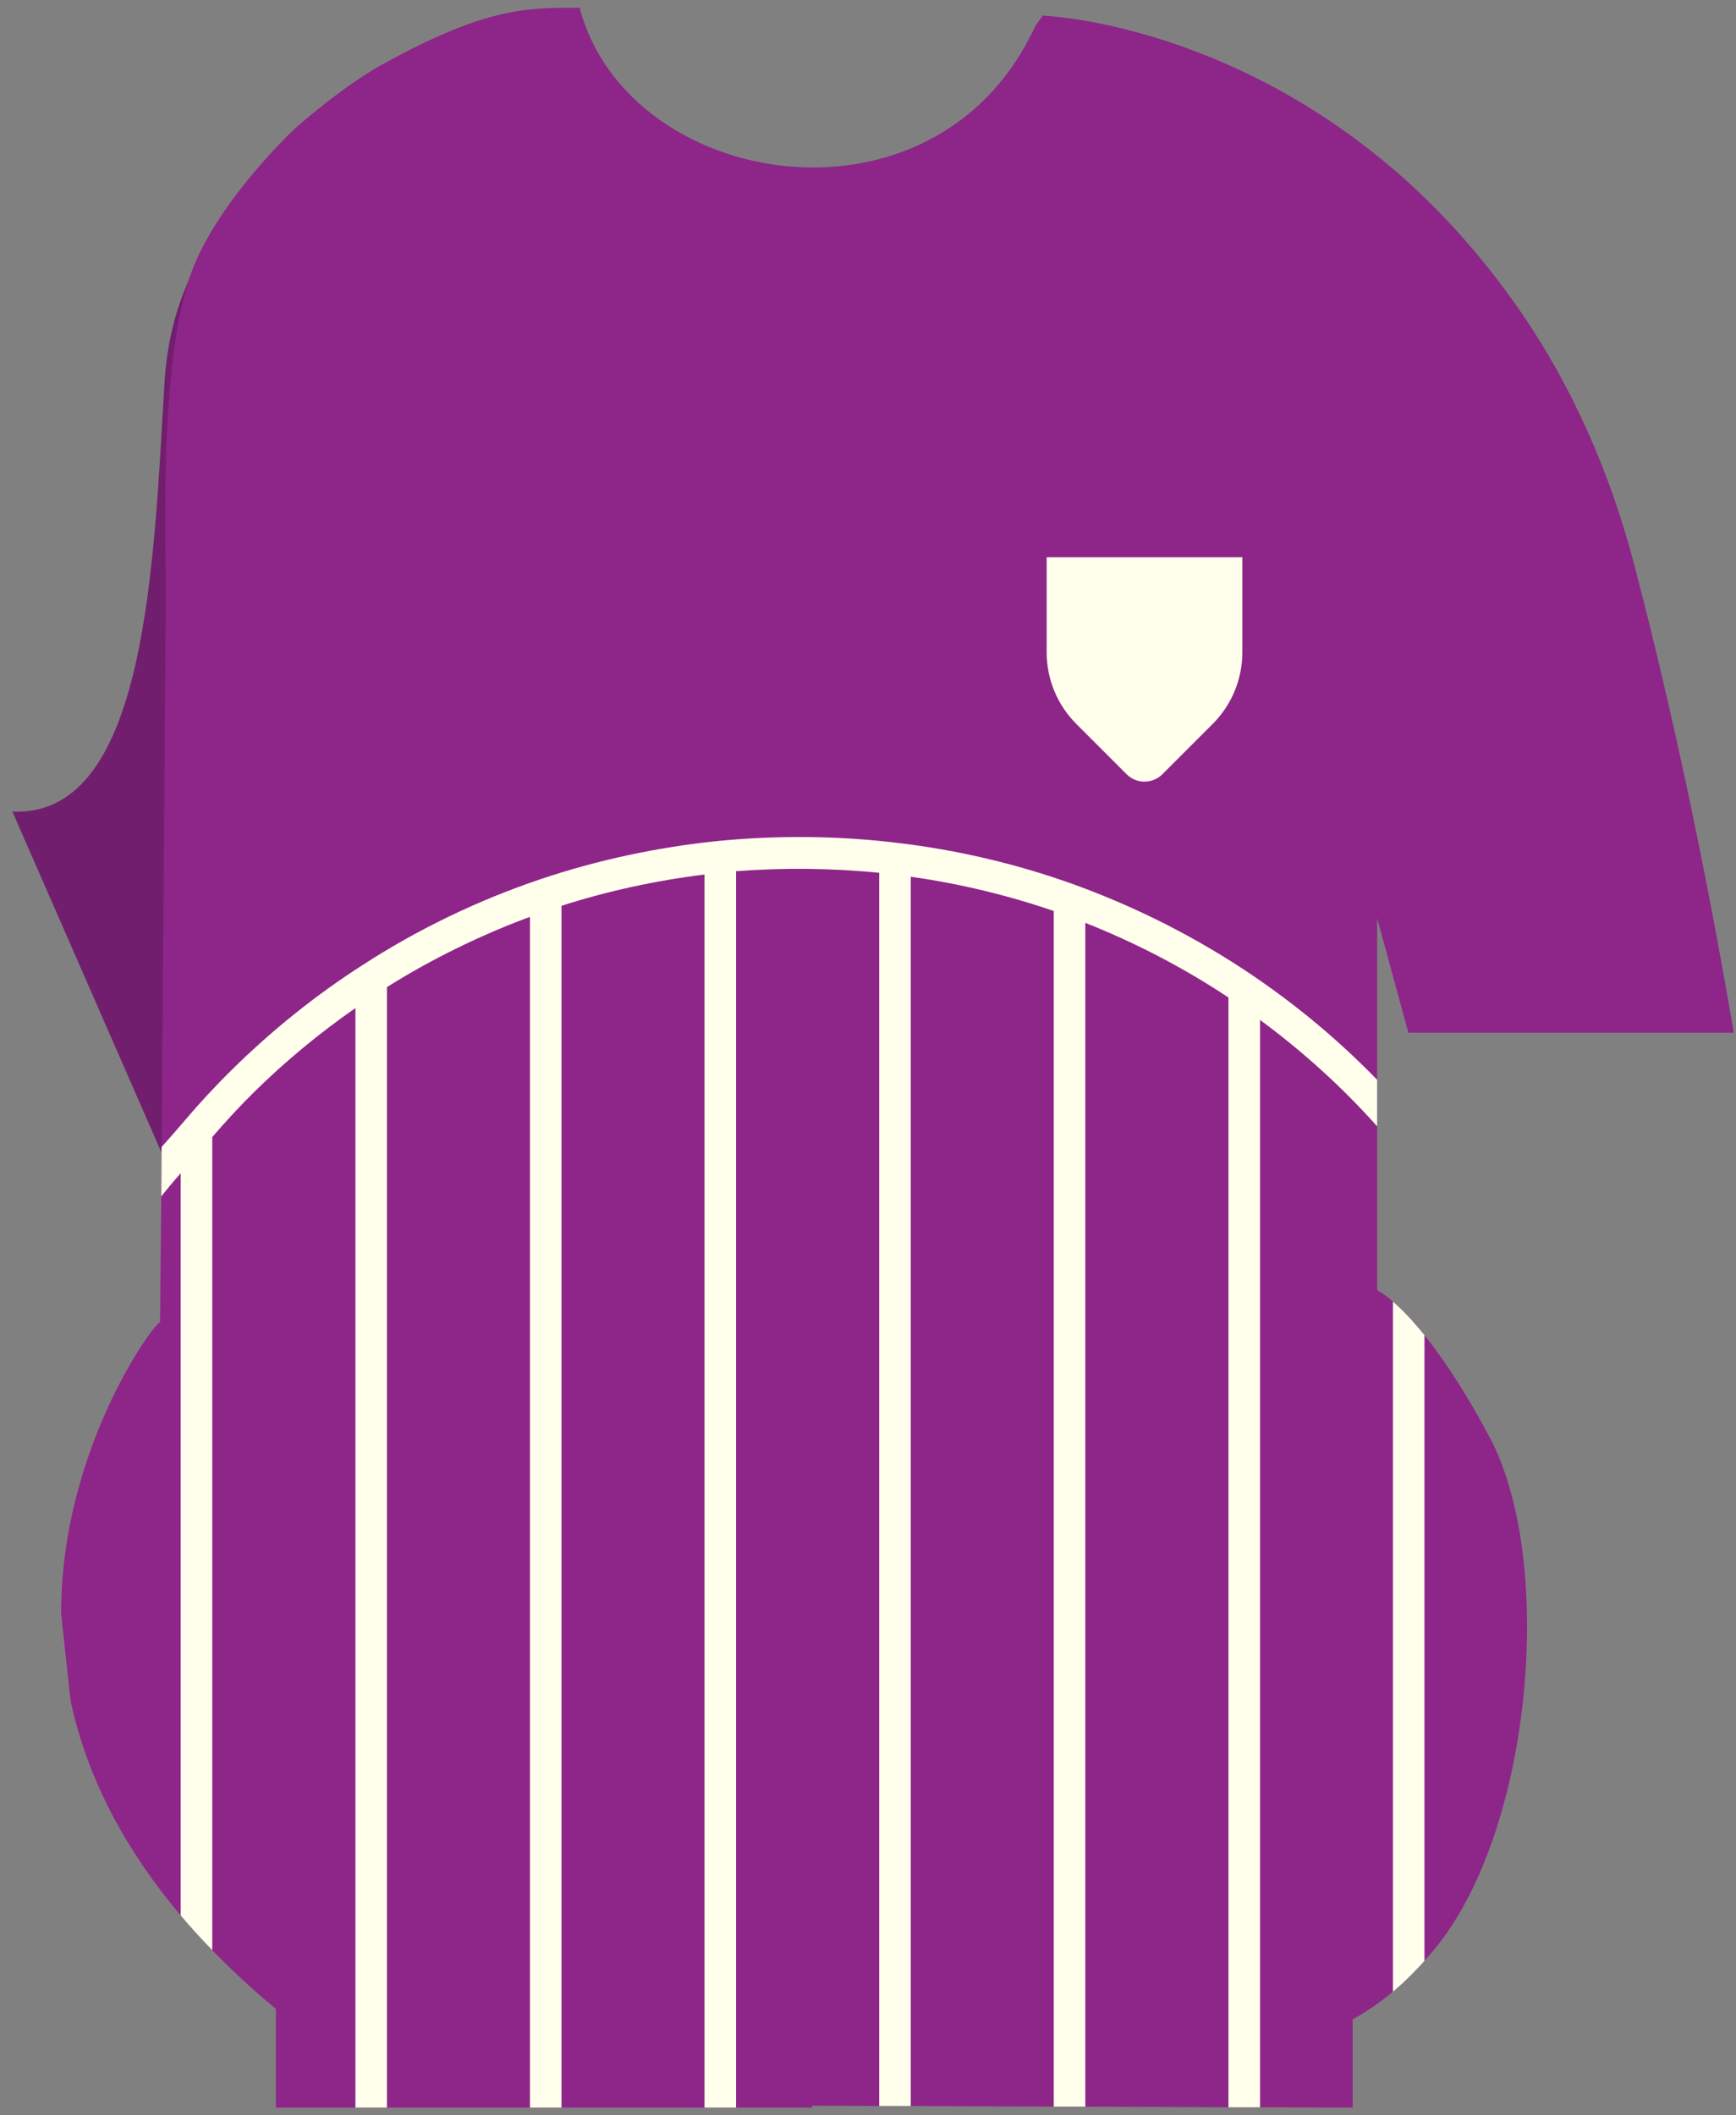 <svg width="110" height="134" viewBox="0 0 110 134" fill="none" xmlns="http://www.w3.org/2000/svg">
<rect x="0" y="0" width="110" height="134" fill="#808080" stroke="none"/>
<g clip-path="url(#clip0_301_8573)">
<path d="M24.13 5.39V15.95C24.13 45.72 23.47 59.06 18.54 69.52C16.85 73.1 14.69 75.59 12.1 77.28L0.78 51.4C0.88 51.42 0.98 51.42 1.08 51.42C9.27 51.42 9.74 35.78 10.42 24.27C10.61 21.06 11.54 17.26 14.53 13.59C17.74 9.66 21.26 7.04 24.13 5.39Z" fill="#721E6E"/>
<path d="M94.39 91.05C98.56 98.88 97.12 115.94 90.9 123.47C90.7 123.72 90.48 123.97 90.26 124.21C90.15 124.35 90.02 124.48 89.9 124.61C89.57 124.96 89.24 125.29 88.9 125.61C88.69 125.8 88.47 125.99 88.26 126.17C87.44 126.85 86.59 127.44 85.71 127.92V133.51L79.84 133.49H77.84L68.77 133.45H66.77L57.71 133.41H55.71L51.46 133.39V133.51H17.48V127.26C15.99 126.02 14.65 124.78 13.45 123.54C13.11 123.19 12.77 122.83 12.45 122.48C12.1 122.1 11.77 121.72 11.45 121.34C7.52 116.68 5.4 112.07 4.48 107.77L4.4 107.08L3.87 102.19C3.87 101.91 3.87 101.63 3.89 101.36C4.17 91.14 10.15 83.28 10.14 83.81L10.22 75.79L10.23 74.47L10.24 72.66L10.51 37.58C10.51 34.37 10.06 23.08 12.09 17.36C13.68 12.9 18.4 8.42 18.59 8.24V8.23C18.59 8.23 21.54 5.58 24.16 4.12C30.81 0.43 33.43 0.49 36.73 0.49C38.38 6.78 44.9 10.61 51.52 10.61C57.09 10.61 62.73 7.9 65.6 1.65L66.07 0.99C66.07 0.99 76.67 1.34 87.26 9.87C87.75 10.26 88.24 10.68 88.73 11.1C91.29 13.36 93.82 16.12 96.17 19.48C99.61 24.4 102.03 29.96 103.55 35.77C105.1 41.67 107.58 52.01 109.86 65.42H89.24L87.26 58.16V81.73C87.26 81.73 87.61 81.89 88.26 82.45C88.76 82.88 89.44 83.56 90.26 84.58C91.39 85.99 92.79 88.04 94.39 91.05Z" fill="#8E2589"/>
<path d="M66.32 35.3V41.33C66.32 43.03 67 44.66 68.2 45.86L71.39 49.05C72.01 49.67 73.02 49.67 73.65 49.05L76.84 45.86C78.04 44.66 78.72 43.03 78.72 41.33V35.3H66.32Z" fill="#FFFFEB"/>
<path d="M87.26 68.4V71.35C85.03 68.85 82.54 66.6 79.84 64.61V133.49H77.84V63.19C75.01 61.31 71.97 59.73 68.77 58.46V133.45H66.77V57.71C63.82 56.7 60.78 55.97 57.71 55.54V133.41H55.71V55.29C52.72 54.99 49.62 54.96 46.64 55.19V133.51H44.64V55.4C41.56 55.78 38.52 56.44 35.58 57.38V133.51H33.58V58.08C30.4 59.26 27.36 60.75 24.52 62.53V133.51H22.52V63.86C20.25 65.44 18.09 67.22 16.09 69.19C15.19 70.08 14.3 71.04 13.45 72.03V123.54C13.11 123.19 12.77 122.83 12.45 122.48C12.1 122.1 11.77 121.72 11.45 121.34V74.32C10.99 74.84 10.55 75.37 10.22 75.79L10.23 74.47L10.24 72.66C10.48 72.39 10.71 72.13 10.93 71.88C11.22 71.54 11.49 71.23 11.69 71C12.65 69.87 13.66 68.78 14.69 67.77C17.24 65.25 20.03 63.02 22.98 61.13C26.47 58.87 30.26 57.04 34.26 55.69C37.89 54.47 41.69 53.66 45.54 53.27C49.24 52.91 53.15 52.94 56.83 53.39C60.66 53.84 64.46 54.73 68.11 56.05C72.12 57.51 75.92 59.45 79.4 61.81C82.24 63.74 84.88 65.95 87.26 68.4Z" fill="#FFFFEB"/>
<path d="M90.26 84.58V124.21C90.15 124.35 90.02 124.48 89.9 124.61C89.57 124.96 89.24 125.29 88.9 125.61C88.69 125.8 88.47 125.99 88.26 126.17V82.45C88.76 82.88 89.44 83.56 90.26 84.58Z" fill="#FFFFEB"/>
</g>
<defs>
<clipPath id="clip0_301_8573">
<rect width="109.08" height="133.02" fill="white" transform="translate(0.78 0.49)"/>
</clipPath>
</defs>
</svg>
